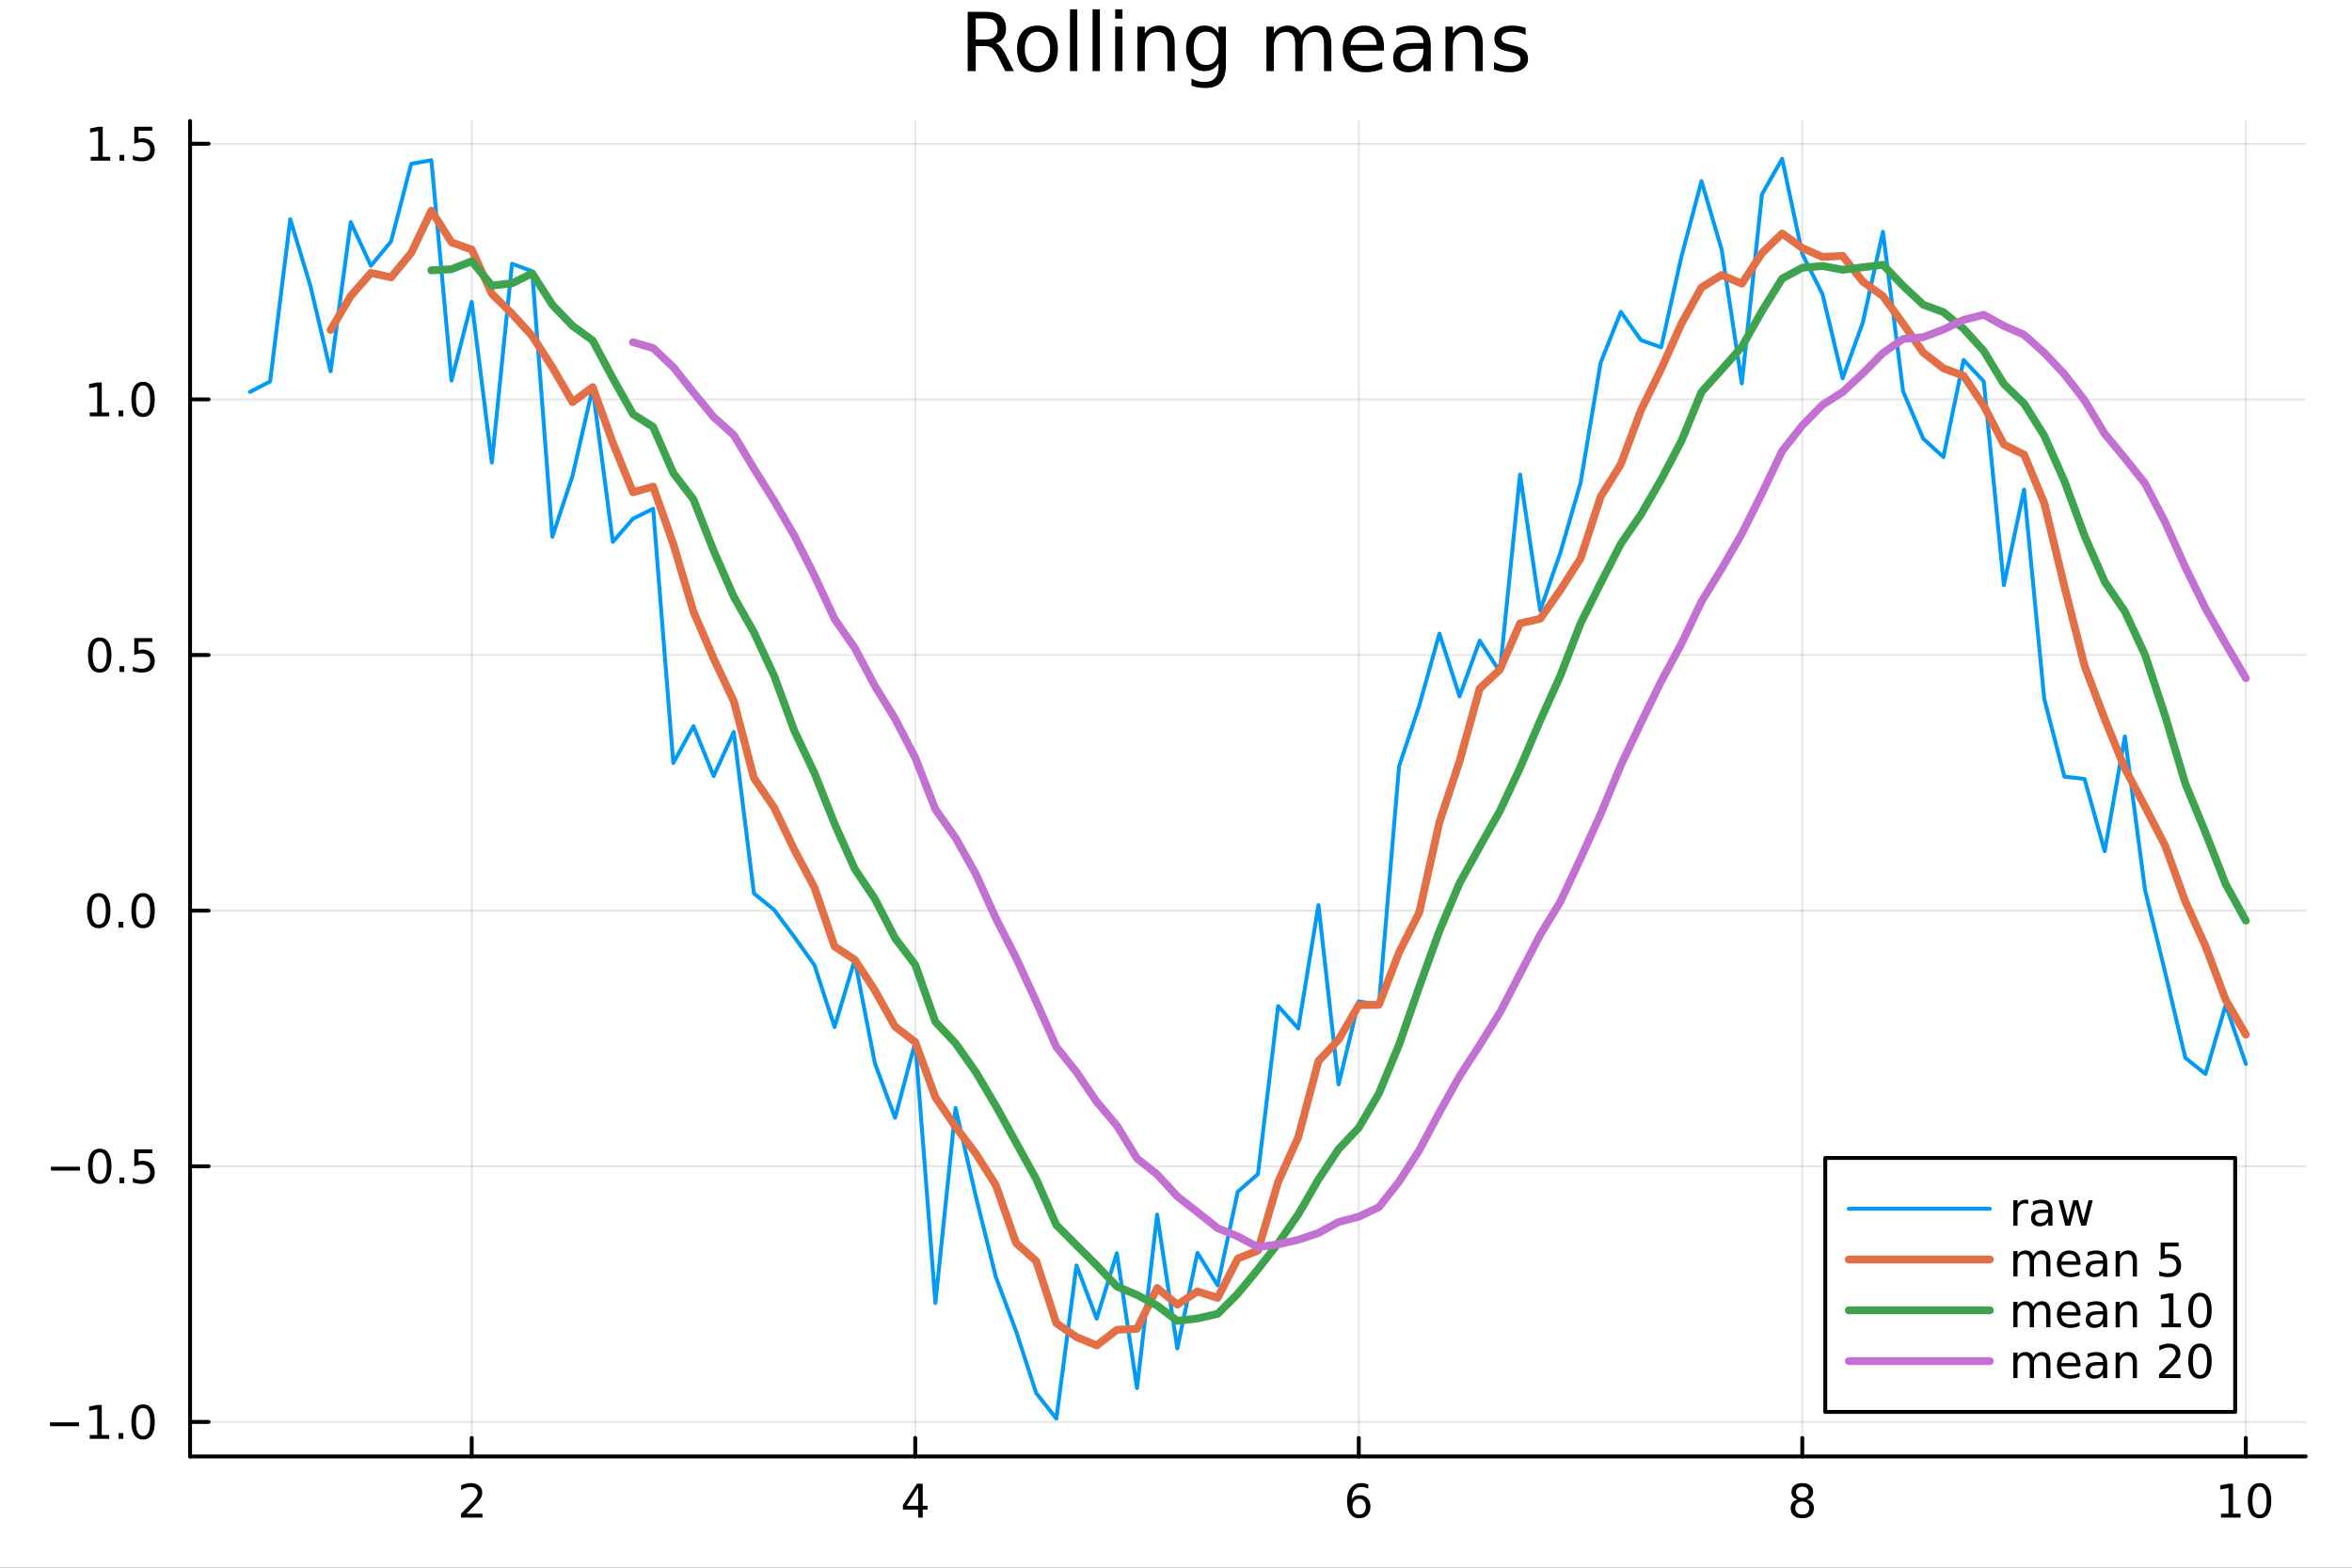 <?xml version="1.0" encoding="utf-8"?>
<svg xmlns="http://www.w3.org/2000/svg" xmlns:xlink="http://www.w3.org/1999/xlink" width="600" height="400" viewBox="0 0 2400 1600">
<rect x="0" y="0" width="2400" height="1600" fill="#333333" stroke="none"/>
<defs>
  <clipPath id="clip910">
    <rect x="0" y="0" width="2400" height="1600"/>
  </clipPath>
</defs>
<path clip-path="url(#clip910)" d="
M0 1600 L2400 1600 L2400 0 L0 0  Z
  " fill="#ffffff" fill-rule="evenodd" fill-opacity="1"/>
<defs>
  <clipPath id="clip911">
    <rect x="480" y="0" width="1681" height="1600"/>
  </clipPath>
</defs>
<path clip-path="url(#clip910)" d="
M193.936 1486.45 L2352.76 1486.45 L2352.76 123.472 L193.936 123.472  Z
  " fill="#ffffff" fill-rule="evenodd" fill-opacity="1"/>
<defs>
  <clipPath id="clip912">
    <rect x="193" y="123" width="2160" height="1364"/>
  </clipPath>
</defs>
<polyline clip-path="url(#clip912)" style="stroke:#000000; stroke-linecap:round; stroke-linejoin:round; stroke-width:2; stroke-opacity:0.1; fill:none" points="
  481.326,1486.45 481.326,123.472 
  "/>
<polyline clip-path="url(#clip912)" style="stroke:#000000; stroke-linecap:round; stroke-linejoin:round; stroke-width:2; stroke-opacity:0.1; fill:none" points="
  933.909,1486.45 933.909,123.472 
  "/>
<polyline clip-path="url(#clip912)" style="stroke:#000000; stroke-linecap:round; stroke-linejoin:round; stroke-width:2; stroke-opacity:0.1; fill:none" points="
  1386.49,1486.45 1386.49,123.472 
  "/>
<polyline clip-path="url(#clip912)" style="stroke:#000000; stroke-linecap:round; stroke-linejoin:round; stroke-width:2; stroke-opacity:0.1; fill:none" points="
  1839.07,1486.45 1839.07,123.472 
  "/>
<polyline clip-path="url(#clip912)" style="stroke:#000000; stroke-linecap:round; stroke-linejoin:round; stroke-width:2; stroke-opacity:0.1; fill:none" points="
  2291.66,1486.45 2291.66,123.472 
  "/>
<polyline clip-path="url(#clip910)" style="stroke:#000000; stroke-linecap:round; stroke-linejoin:round; stroke-width:4; stroke-opacity:1; fill:none" points="
  193.936,1486.45 2352.76,1486.45 
  "/>
<polyline clip-path="url(#clip910)" style="stroke:#000000; stroke-linecap:round; stroke-linejoin:round; stroke-width:4; stroke-opacity:1; fill:none" points="
  481.326,1486.45 481.326,1467.55 
  "/>
<polyline clip-path="url(#clip910)" style="stroke:#000000; stroke-linecap:round; stroke-linejoin:round; stroke-width:4; stroke-opacity:1; fill:none" points="
  933.909,1486.45 933.909,1467.55 
  "/>
<polyline clip-path="url(#clip910)" style="stroke:#000000; stroke-linecap:round; stroke-linejoin:round; stroke-width:4; stroke-opacity:1; fill:none" points="
  1386.49,1486.45 1386.49,1467.55 
  "/>
<polyline clip-path="url(#clip910)" style="stroke:#000000; stroke-linecap:round; stroke-linejoin:round; stroke-width:4; stroke-opacity:1; fill:none" points="
  1839.07,1486.45 1839.07,1467.55 
  "/>
<polyline clip-path="url(#clip910)" style="stroke:#000000; stroke-linecap:round; stroke-linejoin:round; stroke-width:4; stroke-opacity:1; fill:none" points="
  2291.66,1486.45 2291.66,1467.55 
  "/>
<path clip-path="url(#clip910)" d="M475.979 1544.91 L492.298 1544.91 L492.298 1548.85 L470.354 1548.85 L470.354 1544.91 Q473.016 1542.16 477.599 1537.53 Q482.206 1532.88 483.386 1531.53 Q485.632 1529.01 486.511 1527.27 Q487.414 1525.51 487.414 1523.82 Q487.414 1521.07 485.47 1519.33 Q483.548 1517.6 480.446 1517.6 Q478.247 1517.6 475.794 1518.36 Q473.363 1519.13 470.585 1520.68 L470.585 1515.95 Q473.409 1514.82 475.863 1514.24 Q478.317 1513.66 480.354 1513.66 Q485.724 1513.66 488.919 1516.35 Q492.113 1519.03 492.113 1523.52 Q492.113 1525.65 491.303 1527.57 Q490.516 1529.47 488.409 1532.07 Q487.831 1532.74 484.729 1535.95 Q481.627 1539.15 475.979 1544.91 Z" fill="#000000" fill-rule="evenodd" fill-opacity="1" /><path clip-path="url(#clip910)" d="M936.918 1518.36 L925.113 1536.81 L936.918 1536.81 L936.918 1518.36 M935.691 1514.29 L941.571 1514.29 L941.571 1536.81 L946.501 1536.81 L946.501 1540.7 L941.571 1540.7 L941.571 1548.85 L936.918 1548.85 L936.918 1540.7 L921.316 1540.7 L921.316 1536.19 L935.691 1514.29 Z" fill="#000000" fill-rule="evenodd" fill-opacity="1" /><path clip-path="url(#clip910)" d="M1386.9 1529.7 Q1383.75 1529.7 1381.9 1531.86 Q1380.07 1534.01 1380.07 1537.76 Q1380.07 1541.49 1381.9 1543.66 Q1383.75 1545.82 1386.9 1545.82 Q1390.04 1545.82 1391.87 1543.66 Q1393.73 1541.49 1393.73 1537.76 Q1393.73 1534.01 1391.87 1531.86 Q1390.04 1529.7 1386.9 1529.7 M1396.18 1515.05 L1396.18 1519.31 Q1394.42 1518.48 1392.61 1518.04 Q1390.83 1517.6 1389.07 1517.6 Q1384.44 1517.6 1381.99 1520.72 Q1379.56 1523.85 1379.21 1530.17 Q1380.58 1528.15 1382.64 1527.09 Q1384.7 1526 1387.17 1526 Q1392.38 1526 1395.39 1529.17 Q1398.42 1532.32 1398.42 1537.76 Q1398.42 1543.08 1395.28 1546.3 Q1392.13 1549.52 1386.9 1549.52 Q1380.9 1549.52 1377.73 1544.94 Q1374.56 1540.33 1374.56 1531.6 Q1374.56 1523.41 1378.45 1518.55 Q1382.34 1513.66 1388.89 1513.66 Q1390.65 1513.66 1392.43 1514.01 Q1394.23 1514.36 1396.18 1515.05 Z" fill="#000000" fill-rule="evenodd" fill-opacity="1" /><path clip-path="url(#clip910)" d="M1839.07 1532.44 Q1835.74 1532.44 1833.82 1534.22 Q1831.92 1536 1831.92 1539.13 Q1831.92 1542.25 1833.82 1544.03 Q1835.74 1545.82 1839.07 1545.82 Q1842.41 1545.82 1844.33 1544.03 Q1846.25 1542.23 1846.25 1539.13 Q1846.25 1536 1844.33 1534.22 Q1842.43 1532.44 1839.07 1532.44 M1834.4 1530.45 Q1831.39 1529.7 1829.7 1527.64 Q1828.03 1525.58 1828.03 1522.62 Q1828.03 1518.48 1830.97 1516.07 Q1833.94 1513.66 1839.07 1513.66 Q1844.24 1513.66 1847.18 1516.07 Q1850.12 1518.48 1850.12 1522.62 Q1850.12 1525.58 1848.43 1527.64 Q1846.76 1529.7 1843.77 1530.45 Q1847.15 1531.23 1849.03 1533.52 Q1850.93 1535.82 1850.93 1539.13 Q1850.93 1544.15 1847.85 1546.83 Q1844.79 1549.52 1839.07 1549.52 Q1833.36 1549.52 1830.28 1546.83 Q1827.22 1544.15 1827.22 1539.13 Q1827.22 1535.82 1829.12 1533.52 Q1831.02 1531.23 1834.4 1530.45 M1832.69 1523.06 Q1832.69 1525.75 1834.35 1527.25 Q1836.04 1528.76 1839.07 1528.76 Q1842.08 1528.76 1843.77 1527.25 Q1845.49 1525.75 1845.49 1523.06 Q1845.49 1520.38 1843.77 1518.87 Q1842.08 1517.37 1839.07 1517.37 Q1836.04 1517.37 1834.35 1518.87 Q1832.69 1520.38 1832.69 1523.06 Z" fill="#000000" fill-rule="evenodd" fill-opacity="1" /><path clip-path="url(#clip910)" d="M2266.34 1544.91 L2273.98 1544.91 L2273.98 1518.55 L2265.67 1520.21 L2265.67 1515.95 L2273.94 1514.29 L2278.61 1514.29 L2278.61 1544.91 L2286.25 1544.91 L2286.25 1548.85 L2266.34 1548.85 L2266.34 1544.91 Z" fill="#000000" fill-rule="evenodd" fill-opacity="1" /><path clip-path="url(#clip910)" d="M2305.7 1517.37 Q2302.09 1517.37 2300.26 1520.93 Q2298.45 1524.47 2298.45 1531.6 Q2298.45 1538.71 2300.26 1542.27 Q2302.09 1545.82 2305.7 1545.82 Q2309.33 1545.82 2311.14 1542.27 Q2312.96 1538.71 2312.96 1531.6 Q2312.96 1524.47 2311.14 1520.93 Q2309.33 1517.37 2305.7 1517.37 M2305.7 1513.66 Q2311.51 1513.66 2314.56 1518.27 Q2317.64 1522.85 2317.64 1531.6 Q2317.64 1540.33 2314.56 1544.94 Q2311.51 1549.52 2305.7 1549.52 Q2299.89 1549.52 2296.81 1544.94 Q2293.75 1540.33 2293.75 1531.6 Q2293.75 1522.85 2296.81 1518.27 Q2299.89 1513.66 2305.7 1513.66 Z" fill="#000000" fill-rule="evenodd" fill-opacity="1" /><polyline clip-path="url(#clip912)" style="stroke:#000000; stroke-linecap:round; stroke-linejoin:round; stroke-width:2; stroke-opacity:0.1; fill:none" points="
  193.936,1451.22 2352.76,1451.22 
  "/>
<polyline clip-path="url(#clip912)" style="stroke:#000000; stroke-linecap:round; stroke-linejoin:round; stroke-width:2; stroke-opacity:0.1; fill:none" points="
  193.936,1190.32 2352.76,1190.32 
  "/>
<polyline clip-path="url(#clip912)" style="stroke:#000000; stroke-linecap:round; stroke-linejoin:round; stroke-width:2; stroke-opacity:0.1; fill:none" points="
  193.936,929.414 2352.76,929.414 
  "/>
<polyline clip-path="url(#clip912)" style="stroke:#000000; stroke-linecap:round; stroke-linejoin:round; stroke-width:2; stroke-opacity:0.1; fill:none" points="
  193.936,668.512 2352.76,668.512 
  "/>
<polyline clip-path="url(#clip912)" style="stroke:#000000; stroke-linecap:round; stroke-linejoin:round; stroke-width:2; stroke-opacity:0.1; fill:none" points="
  193.936,407.61 2352.76,407.61 
  "/>
<polyline clip-path="url(#clip912)" style="stroke:#000000; stroke-linecap:round; stroke-linejoin:round; stroke-width:2; stroke-opacity:0.1; fill:none" points="
  193.936,146.709 2352.76,146.709 
  "/>
<polyline clip-path="url(#clip910)" style="stroke:#000000; stroke-linecap:round; stroke-linejoin:round; stroke-width:4; stroke-opacity:1; fill:none" points="
  193.936,1486.45 193.936,123.472 
  "/>
<polyline clip-path="url(#clip910)" style="stroke:#000000; stroke-linecap:round; stroke-linejoin:round; stroke-width:4; stroke-opacity:1; fill:none" points="
  193.936,1451.22 212.834,1451.22 
  "/>
<polyline clip-path="url(#clip910)" style="stroke:#000000; stroke-linecap:round; stroke-linejoin:round; stroke-width:4; stroke-opacity:1; fill:none" points="
  193.936,1190.32 212.834,1190.32 
  "/>
<polyline clip-path="url(#clip910)" style="stroke:#000000; stroke-linecap:round; stroke-linejoin:round; stroke-width:4; stroke-opacity:1; fill:none" points="
  193.936,929.414 212.834,929.414 
  "/>
<polyline clip-path="url(#clip910)" style="stroke:#000000; stroke-linecap:round; stroke-linejoin:round; stroke-width:4; stroke-opacity:1; fill:none" points="
  193.936,668.512 212.834,668.512 
  "/>
<polyline clip-path="url(#clip910)" style="stroke:#000000; stroke-linecap:round; stroke-linejoin:round; stroke-width:4; stroke-opacity:1; fill:none" points="
  193.936,407.61 212.834,407.61 
  "/>
<polyline clip-path="url(#clip910)" style="stroke:#000000; stroke-linecap:round; stroke-linejoin:round; stroke-width:4; stroke-opacity:1; fill:none" points="
  193.936,146.709 212.834,146.709 
  "/>
<path clip-path="url(#clip910)" d="M50.992 1451.67 L80.668 1451.67 L80.668 1455.6 L50.992 1455.6 L50.992 1451.67 Z" fill="#000000" fill-rule="evenodd" fill-opacity="1" /><path clip-path="url(#clip910)" d="M91.571 1464.56 L99.21 1464.56 L99.21 1438.2 L90.899 1439.86 L90.899 1435.6 L99.163 1433.94 L103.839 1433.94 L103.839 1464.56 L111.478 1464.56 L111.478 1468.5 L91.571 1468.5 L91.571 1464.56 Z" fill="#000000" fill-rule="evenodd" fill-opacity="1" /><path clip-path="url(#clip910)" d="M120.922 1462.62 L125.807 1462.62 L125.807 1468.5 L120.922 1468.5 L120.922 1462.62 Z" fill="#000000" fill-rule="evenodd" fill-opacity="1" /><path clip-path="url(#clip910)" d="M145.992 1437.02 Q142.381 1437.02 140.552 1440.58 Q138.746 1444.12 138.746 1451.25 Q138.746 1458.36 140.552 1461.92 Q142.381 1465.46 145.992 1465.46 Q149.626 1465.46 151.431 1461.92 Q153.26 1458.36 153.26 1451.25 Q153.26 1444.12 151.431 1440.58 Q149.626 1437.02 145.992 1437.02 M145.992 1433.31 Q151.802 1433.31 154.857 1437.92 Q157.936 1442.5 157.936 1451.25 Q157.936 1459.98 154.857 1464.58 Q151.802 1469.17 145.992 1469.17 Q140.181 1469.17 137.103 1464.58 Q134.047 1459.98 134.047 1451.25 Q134.047 1442.5 137.103 1437.92 Q140.181 1433.31 145.992 1433.31 Z" fill="#000000" fill-rule="evenodd" fill-opacity="1" /><path clip-path="url(#clip910)" d="M51.987 1190.77 L81.663 1190.77 L81.663 1194.7 L51.987 1194.7 L51.987 1190.77 Z" fill="#000000" fill-rule="evenodd" fill-opacity="1" /><path clip-path="url(#clip910)" d="M101.756 1176.11 Q98.145 1176.11 96.316 1179.68 Q94.51 1183.22 94.51 1190.35 Q94.51 1197.46 96.316 1201.02 Q98.145 1204.56 101.756 1204.56 Q105.39 1204.56 107.196 1201.02 Q109.024 1197.46 109.024 1190.35 Q109.024 1183.22 107.196 1179.68 Q105.39 1176.11 101.756 1176.11 M101.756 1172.41 Q107.566 1172.41 110.621 1177.02 Q113.7 1181.6 113.7 1190.35 Q113.7 1199.08 110.621 1203.68 Q107.566 1208.27 101.756 1208.27 Q95.946 1208.27 92.867 1203.68 Q89.811 1199.08 89.811 1190.35 Q89.811 1181.6 92.867 1177.02 Q95.946 1172.41 101.756 1172.41 Z" fill="#000000" fill-rule="evenodd" fill-opacity="1" /><path clip-path="url(#clip910)" d="M121.918 1201.72 L126.802 1201.72 L126.802 1207.6 L121.918 1207.6 L121.918 1201.72 Z" fill="#000000" fill-rule="evenodd" fill-opacity="1" /><path clip-path="url(#clip910)" d="M137.033 1173.04 L155.39 1173.04 L155.39 1176.97 L141.316 1176.97 L141.316 1185.44 Q142.334 1185.1 143.353 1184.93 Q144.371 1184.75 145.39 1184.75 Q151.177 1184.75 154.556 1187.92 Q157.936 1191.09 157.936 1196.51 Q157.936 1202.09 154.464 1205.19 Q150.992 1208.27 144.672 1208.27 Q142.496 1208.27 140.228 1207.9 Q137.982 1207.53 135.575 1206.78 L135.575 1202.09 Q137.658 1203.22 139.881 1203.78 Q142.103 1204.33 144.58 1204.33 Q148.584 1204.33 150.922 1202.22 Q153.26 1200.12 153.26 1196.51 Q153.26 1192.9 150.922 1190.79 Q148.584 1188.68 144.58 1188.68 Q142.705 1188.68 140.83 1189.1 Q138.978 1189.52 137.033 1190.4 L137.033 1173.04 Z" fill="#000000" fill-rule="evenodd" fill-opacity="1" /><path clip-path="url(#clip910)" d="M100.76 915.212 Q97.149 915.212 95.321 918.777 Q93.515 922.319 93.515 929.448 Q93.515 936.555 95.321 940.12 Q97.149 943.661 100.76 943.661 Q104.395 943.661 106.2 940.12 Q108.029 936.555 108.029 929.448 Q108.029 922.319 106.2 918.777 Q104.395 915.212 100.76 915.212 M100.76 911.509 Q106.571 911.509 109.626 916.115 Q112.705 920.698 112.705 929.448 Q112.705 938.175 109.626 942.782 Q106.571 947.365 100.76 947.365 Q94.95 947.365 91.871 942.782 Q88.816 938.175 88.816 929.448 Q88.816 920.698 91.871 916.115 Q94.95 911.509 100.76 911.509 Z" fill="#000000" fill-rule="evenodd" fill-opacity="1" /><path clip-path="url(#clip910)" d="M120.922 940.814 L125.807 940.814 L125.807 946.694 L120.922 946.694 L120.922 940.814 Z" fill="#000000" fill-rule="evenodd" fill-opacity="1" /><path clip-path="url(#clip910)" d="M145.992 915.212 Q142.381 915.212 140.552 918.777 Q138.746 922.319 138.746 929.448 Q138.746 936.555 140.552 940.12 Q142.381 943.661 145.992 943.661 Q149.626 943.661 151.431 940.12 Q153.26 936.555 153.26 929.448 Q153.26 922.319 151.431 918.777 Q149.626 915.212 145.992 915.212 M145.992 911.509 Q151.802 911.509 154.857 916.115 Q157.936 920.698 157.936 929.448 Q157.936 938.175 154.857 942.782 Q151.802 947.365 145.992 947.365 Q140.181 947.365 137.103 942.782 Q134.047 938.175 134.047 929.448 Q134.047 920.698 137.103 916.115 Q140.181 911.509 145.992 911.509 Z" fill="#000000" fill-rule="evenodd" fill-opacity="1" /><path clip-path="url(#clip910)" d="M101.756 654.311 Q98.145 654.311 96.316 657.876 Q94.51 661.417 94.51 668.547 Q94.51 675.653 96.316 679.218 Q98.145 682.76 101.756 682.76 Q105.39 682.76 107.196 679.218 Q109.024 675.653 109.024 668.547 Q109.024 661.417 107.196 657.876 Q105.39 654.311 101.756 654.311 M101.756 650.607 Q107.566 650.607 110.621 655.214 Q113.7 659.797 113.7 668.547 Q113.7 677.274 110.621 681.88 Q107.566 686.463 101.756 686.463 Q95.946 686.463 92.867 681.88 Q89.811 677.274 89.811 668.547 Q89.811 659.797 92.867 655.214 Q95.946 650.607 101.756 650.607 Z" fill="#000000" fill-rule="evenodd" fill-opacity="1" /><path clip-path="url(#clip910)" d="M121.918 679.912 L126.802 679.912 L126.802 685.792 L121.918 685.792 L121.918 679.912 Z" fill="#000000" fill-rule="evenodd" fill-opacity="1" /><path clip-path="url(#clip910)" d="M137.033 651.232 L155.39 651.232 L155.39 655.167 L141.316 655.167 L141.316 663.639 Q142.334 663.292 143.353 663.13 Q144.371 662.945 145.39 662.945 Q151.177 662.945 154.556 666.116 Q157.936 669.288 157.936 674.704 Q157.936 680.283 154.464 683.385 Q150.992 686.463 144.672 686.463 Q142.496 686.463 140.228 686.093 Q137.982 685.723 135.575 684.982 L135.575 680.283 Q137.658 681.417 139.881 681.973 Q142.103 682.528 144.58 682.528 Q148.584 682.528 150.922 680.422 Q153.26 678.315 153.26 674.704 Q153.26 671.093 150.922 668.987 Q148.584 666.88 144.58 666.88 Q142.705 666.88 140.83 667.297 Q138.978 667.713 137.033 668.593 L137.033 651.232 Z" fill="#000000" fill-rule="evenodd" fill-opacity="1" /><path clip-path="url(#clip910)" d="M91.571 420.955 L99.21 420.955 L99.21 394.59 L90.899 396.256 L90.899 391.997 L99.163 390.33 L103.839 390.33 L103.839 420.955 L111.478 420.955 L111.478 424.89 L91.571 424.89 L91.571 420.955 Z" fill="#000000" fill-rule="evenodd" fill-opacity="1" /><path clip-path="url(#clip910)" d="M120.922 419.011 L125.807 419.011 L125.807 424.89 L120.922 424.89 L120.922 419.011 Z" fill="#000000" fill-rule="evenodd" fill-opacity="1" /><path clip-path="url(#clip910)" d="M145.992 393.409 Q142.381 393.409 140.552 396.974 Q138.746 400.516 138.746 407.645 Q138.746 414.752 140.552 418.316 Q142.381 421.858 145.992 421.858 Q149.626 421.858 151.431 418.316 Q153.26 414.752 153.26 407.645 Q153.26 400.516 151.431 396.974 Q149.626 393.409 145.992 393.409 M145.992 389.705 Q151.802 389.705 154.857 394.312 Q157.936 398.895 157.936 407.645 Q157.936 416.372 154.857 420.978 Q151.802 425.562 145.992 425.562 Q140.181 425.562 137.103 420.978 Q134.047 416.372 134.047 407.645 Q134.047 398.895 137.103 394.312 Q140.181 389.705 145.992 389.705 Z" fill="#000000" fill-rule="evenodd" fill-opacity="1" /><path clip-path="url(#clip910)" d="M92.566 160.054 L100.205 160.054 L100.205 133.688 L91.895 135.355 L91.895 131.096 L100.159 129.429 L104.834 129.429 L104.834 160.054 L112.473 160.054 L112.473 163.989 L92.566 163.989 L92.566 160.054 Z" fill="#000000" fill-rule="evenodd" fill-opacity="1" /><path clip-path="url(#clip910)" d="M121.918 158.109 L126.802 158.109 L126.802 163.989 L121.918 163.989 L121.918 158.109 Z" fill="#000000" fill-rule="evenodd" fill-opacity="1" /><path clip-path="url(#clip910)" d="M137.033 129.429 L155.39 129.429 L155.39 133.364 L141.316 133.364 L141.316 141.836 Q142.334 141.489 143.353 141.327 Q144.371 141.142 145.39 141.142 Q151.177 141.142 154.556 144.313 Q157.936 147.484 157.936 152.901 Q157.936 158.48 154.464 161.582 Q150.992 164.66 144.672 164.66 Q142.496 164.66 140.228 164.29 Q137.982 163.919 135.575 163.179 L135.575 158.48 Q137.658 159.614 139.881 160.17 Q142.103 160.725 144.58 160.725 Q148.584 160.725 150.922 158.619 Q153.26 156.512 153.26 152.901 Q153.26 149.29 150.922 147.183 Q148.584 145.077 144.58 145.077 Q142.705 145.077 140.83 145.494 Q138.978 145.91 137.033 146.79 L137.033 129.429 Z" fill="#000000" fill-rule="evenodd" fill-opacity="1" /><path clip-path="url(#clip910)" d="M1016.15 44.22 Q1018.79 45.111 1021.26 48.028 Q1023.77 50.944 1026.28 56.048 L1034.59 72.576 L1025.8 72.576 L1018.06 57.061 Q1015.06 50.985 1012.22 49 Q1009.43 47.015 1004.57 47.015 L995.656 47.015 L995.656 72.576 L987.474 72.576 L987.474 12.096 L1005.95 12.096 Q1016.32 12.096 1021.42 16.43 Q1026.52 20.765 1026.52 29.515 Q1026.52 35.227 1023.85 38.994 Q1021.22 42.761 1016.15 44.22 M995.656 18.82 L995.656 40.29 L1005.95 40.29 Q1011.86 40.29 1014.86 37.576 Q1017.9 34.822 1017.9 29.515 Q1017.9 24.208 1014.86 21.535 Q1011.86 18.82 1005.95 18.82 L995.656 18.82 Z" fill="#000000" fill-rule="evenodd" fill-opacity="1" /><path clip-path="url(#clip910)" d="M1058.65 32.431 Q1052.65 32.431 1049.17 37.131 Q1045.69 41.789 1045.69 49.931 Q1045.69 58.074 1049.13 62.773 Q1052.61 67.431 1058.65 67.431 Q1064.6 67.431 1068.09 62.732 Q1071.57 58.033 1071.57 49.931 Q1071.57 41.87 1068.09 37.171 Q1064.6 32.431 1058.65 32.431 M1058.65 26.112 Q1068.37 26.112 1073.92 32.431 Q1079.47 38.751 1079.47 49.931 Q1079.47 61.071 1073.92 67.431 Q1068.37 73.751 1058.65 73.751 Q1048.89 73.751 1043.34 67.431 Q1037.83 61.071 1037.83 49.931 Q1037.83 38.751 1043.34 32.431 Q1048.89 26.112 1058.65 26.112 Z" fill="#000000" fill-rule="evenodd" fill-opacity="1" /><path clip-path="url(#clip910)" d="M1091.82 9.544 L1099.28 9.544 L1099.28 72.576 L1091.82 72.576 L1091.82 9.544 Z" fill="#000000" fill-rule="evenodd" fill-opacity="1" /><path clip-path="url(#clip910)" d="M1114.87 9.544 L1122.33 9.544 L1122.33 72.576 L1114.87 72.576 L1114.87 9.544 Z" fill="#000000" fill-rule="evenodd" fill-opacity="1" /><path clip-path="url(#clip910)" d="M1137.92 27.206 L1145.38 27.206 L1145.38 72.576 L1137.92 72.576 L1137.92 27.206 M1137.92 9.544 L1145.38 9.544 L1145.38 18.983 L1137.92 18.983 L1137.92 9.544 Z" fill="#000000" fill-rule="evenodd" fill-opacity="1" /><path clip-path="url(#clip910)" d="M1198.69 45.192 L1198.69 72.576 L1191.23 72.576 L1191.23 45.435 Q1191.23 38.994 1188.72 35.794 Q1186.21 32.594 1181.19 32.594 Q1175.15 32.594 1171.67 36.442 Q1168.18 40.29 1168.18 46.934 L1168.18 72.576 L1160.69 72.576 L1160.69 27.206 L1168.18 27.206 L1168.18 34.254 Q1170.86 30.163 1174.46 28.138 Q1178.11 26.112 1182.85 26.112 Q1190.67 26.112 1194.68 30.973 Q1198.69 35.794 1198.69 45.192 Z" fill="#000000" fill-rule="evenodd" fill-opacity="1" /><path clip-path="url(#clip910)" d="M1243.41 49.364 Q1243.41 41.263 1240.05 36.806 Q1236.73 32.35 1230.69 32.35 Q1224.69 32.35 1221.33 36.806 Q1218.01 41.263 1218.01 49.364 Q1218.01 57.426 1221.33 61.882 Q1224.69 66.338 1230.69 66.338 Q1236.73 66.338 1240.05 61.882 Q1243.41 57.426 1243.41 49.364 M1250.86 66.945 Q1250.86 78.531 1245.72 84.162 Q1240.57 89.833 1229.96 89.833 Q1226.03 89.833 1222.55 89.225 Q1219.06 88.658 1215.78 87.443 L1215.78 80.192 Q1219.06 81.974 1222.26 82.825 Q1225.46 83.675 1228.79 83.675 Q1236.12 83.675 1239.76 79.827 Q1243.41 76.019 1243.41 68.282 L1243.41 64.596 Q1241.1 68.606 1237.5 70.591 Q1233.89 72.576 1228.87 72.576 Q1220.52 72.576 1215.42 66.216 Q1210.31 59.856 1210.31 49.364 Q1210.31 38.832 1215.42 32.472 Q1220.52 26.112 1228.87 26.112 Q1233.89 26.112 1237.5 28.097 Q1241.1 30.082 1243.41 34.092 L1243.41 27.206 L1250.86 27.206 L1250.86 66.945 Z" fill="#000000" fill-rule="evenodd" fill-opacity="1" /><path clip-path="url(#clip910)" d="M1327.91 35.915 Q1330.71 30.892 1334.6 28.502 Q1338.48 26.112 1343.75 26.112 Q1350.84 26.112 1354.69 31.095 Q1358.54 36.037 1358.54 45.192 L1358.54 72.576 L1351.04 72.576 L1351.04 45.435 Q1351.04 38.913 1348.73 35.753 Q1346.42 32.594 1341.68 32.594 Q1335.89 32.594 1332.53 36.442 Q1329.17 40.29 1329.17 46.934 L1329.17 72.576 L1321.67 72.576 L1321.67 45.435 Q1321.67 38.873 1319.36 35.753 Q1317.06 32.594 1312.23 32.594 Q1306.52 32.594 1303.16 36.482 Q1299.8 40.331 1299.8 46.934 L1299.8 72.576 L1292.3 72.576 L1292.3 27.206 L1299.8 27.206 L1299.8 34.254 Q1302.35 30.082 1305.92 28.097 Q1309.48 26.112 1314.38 26.112 Q1319.32 26.112 1322.77 28.624 Q1326.25 31.135 1327.91 35.915 Z" fill="#000000" fill-rule="evenodd" fill-opacity="1" /><path clip-path="url(#clip910)" d="M1412.21 48.028 L1412.21 51.673 L1377.94 51.673 Q1378.43 59.37 1382.56 63.421 Q1386.73 67.431 1394.14 67.431 Q1398.44 67.431 1402.45 66.378 Q1406.5 65.325 1410.47 63.218 L1410.47 70.267 Q1406.46 71.968 1402.25 72.86 Q1398.03 73.751 1393.7 73.751 Q1382.84 73.751 1376.48 67.431 Q1370.16 61.112 1370.16 50.337 Q1370.16 39.197 1376.16 32.675 Q1382.19 26.112 1392.4 26.112 Q1401.56 26.112 1406.86 32.026 Q1412.21 37.9 1412.21 48.028 M1404.76 45.84 Q1404.68 39.723 1401.31 36.077 Q1397.99 32.431 1392.48 32.431 Q1386.24 32.431 1382.48 35.956 Q1378.75 39.48 1378.18 45.88 L1404.76 45.84 Z" fill="#000000" fill-rule="evenodd" fill-opacity="1" /><path clip-path="url(#clip910)" d="M1445.06 49.769 Q1436.03 49.769 1432.55 51.835 Q1429.06 53.901 1429.06 58.884 Q1429.06 62.854 1431.66 65.203 Q1434.29 67.512 1438.78 67.512 Q1444.98 67.512 1448.71 63.137 Q1452.48 58.722 1452.48 51.43 L1452.48 49.769 L1445.06 49.769 M1459.93 46.691 L1459.93 72.576 L1452.48 72.576 L1452.48 65.689 Q1449.92 69.821 1446.12 71.806 Q1442.31 73.751 1436.8 73.751 Q1429.83 73.751 1425.7 69.862 Q1421.61 65.933 1421.61 59.37 Q1421.61 51.714 1426.71 47.825 Q1431.86 43.936 1442.03 43.936 L1452.48 43.936 L1452.48 43.207 Q1452.48 38.062 1449.07 35.267 Q1445.71 32.431 1439.6 32.431 Q1435.71 32.431 1432.02 33.363 Q1428.33 34.295 1424.93 36.158 L1424.93 29.272 Q1429.02 27.692 1432.87 26.922 Q1436.72 26.112 1440.36 26.112 Q1450.21 26.112 1455.07 31.216 Q1459.93 36.32 1459.93 46.691 Z" fill="#000000" fill-rule="evenodd" fill-opacity="1" /><path clip-path="url(#clip910)" d="M1513 45.192 L1513 72.576 L1505.54 72.576 L1505.54 45.435 Q1505.54 38.994 1503.03 35.794 Q1500.52 32.594 1495.5 32.594 Q1489.46 32.594 1485.98 36.442 Q1482.49 40.29 1482.49 46.934 L1482.49 72.576 L1475 72.576 L1475 27.206 L1482.49 27.206 L1482.49 34.254 Q1485.17 30.163 1488.77 28.138 Q1492.42 26.112 1497.16 26.112 Q1504.98 26.112 1508.99 30.973 Q1513 35.794 1513 45.192 Z" fill="#000000" fill-rule="evenodd" fill-opacity="1" /><path clip-path="url(#clip910)" d="M1556.79 28.543 L1556.79 35.591 Q1553.63 33.971 1550.23 33.161 Q1546.82 32.35 1543.18 32.35 Q1537.63 32.35 1534.83 34.052 Q1532.08 35.753 1532.08 39.156 Q1532.08 41.749 1534.06 43.248 Q1536.05 44.706 1542.04 46.043 L1544.59 46.61 Q1552.53 48.311 1555.86 51.43 Q1559.22 54.509 1559.22 60.059 Q1559.22 66.378 1554.2 70.064 Q1549.21 73.751 1540.46 73.751 Q1536.82 73.751 1532.85 73.022 Q1528.92 72.333 1524.54 70.915 L1524.54 63.218 Q1528.67 65.365 1532.68 66.459 Q1536.7 67.512 1540.62 67.512 Q1545.89 67.512 1548.73 65.73 Q1551.56 63.907 1551.56 60.626 Q1551.56 57.588 1549.5 55.967 Q1547.47 54.347 1540.54 52.848 L1537.95 52.24 Q1531.02 50.782 1527.95 47.785 Q1524.87 44.746 1524.87 39.48 Q1524.87 33.08 1529.4 29.596 Q1533.94 26.112 1542.29 26.112 Q1546.42 26.112 1550.06 26.72 Q1553.71 27.327 1556.79 28.543 Z" fill="#000000" fill-rule="evenodd" fill-opacity="1" /><polyline clip-path="url(#clip912)" style="stroke:#009af9; stroke-linecap:round; stroke-linejoin:round; stroke-width:4; stroke-opacity:1; fill:none" points="
  255.035,400.027 275.607,389.321 296.179,223.827 316.751,291.863 337.322,379.029 357.894,226.708 378.466,271.309 399.038,246.416 419.61,167.184 440.182,163.527 
  460.754,388.336 481.326,308.089 501.898,472.099 522.47,269.198 543.042,276.832 563.614,547.887 584.186,485.686 604.758,396.091 625.33,553.06 645.902,529.377 
  666.474,519.238 687.046,778.73 707.617,741.11 728.189,792.053 748.761,747.091 769.333,911.906 789.905,928.581 810.477,956.192 831.049,984.967 851.621,1048.23 
  872.193,979.521 892.765,1085.21 913.337,1140.87 933.909,1063.62 954.481,1329.84 975.053,1130.84 995.625,1220.65 1016.2,1303.33 1036.77,1358.51 1057.34,1421.84 
  1077.91,1447.87 1098.48,1291.58 1119.06,1345.9 1139.63,1279.03 1160.2,1416.71 1180.77,1239.66 1201.34,1376.24 1221.92,1278.66 1242.49,1311.88 1263.06,1216.22 
  1283.63,1198.25 1304.2,1026.8 1324.78,1049.68 1345.35,923.785 1365.92,1106.77 1386.49,1022.02 1407.06,1025.25 1427.64,782.024 1448.21,720.237 1468.78,646.656 
  1489.35,710.675 1509.92,653.786 1530.5,685.736 1551.07,484.321 1571.64,623.06 1592.21,564.025 1612.78,492.955 1633.35,370.049 1653.93,318.298 1674.5,347.213 
  1695.07,354.476 1715.64,262.252 1736.21,184.849 1756.79,254.754 1777.36,391.325 1797.93,198.366 1818.5,162.047 1839.07,259.221 1859.65,300.1 1880.22,386.122 
  1900.79,329.307 1921.36,236.544 1941.93,399.452 1962.51,447.84 1983.08,466.439 2003.65,367.347 2024.22,389.232 2044.79,597.143 2065.37,499.725 2085.94,713.136 
  2106.51,792.646 2127.08,795.014 2147.65,868.742 2168.23,751.562 2188.8,908.22 2209.37,992.535 2229.94,1079.68 2250.51,1096.12 2271.09,1025.64 2291.66,1085.79 
  
  "/>
<polyline clip-path="url(#clip912)" style="stroke:#e26f46; stroke-linecap:round; stroke-linejoin:round; stroke-width:8; stroke-opacity:1; fill:none" points="
  337.322,336.814 357.894,302.15 378.466,278.547 399.038,283.065 419.61,258.129 440.182,215.029 460.754,247.355 481.326,254.71 501.898,299.847 522.47,320.25 
  543.042,342.911 563.614,374.821 584.186,410.34 604.758,395.139 625.33,451.911 645.902,502.42 666.474,496.69 687.046,555.299 707.617,624.303 728.189,672.102 
  748.761,715.644 769.333,794.178 789.905,824.148 810.477,867.165 831.049,905.748 851.621,965.976 872.193,979.499 892.765,1010.82 913.337,1047.76 933.909,1063.49 
  954.481,1119.81 975.053,1150.08 995.625,1177.17 1016.2,1209.66 1036.77,1268.63 1057.34,1287.03 1077.91,1350.44 1098.48,1364.63 1119.06,1373.14 1139.63,1357.24 
  1160.2,1356.22 1180.77,1314.58 1201.34,1331.51 1221.92,1318.06 1242.49,1324.63 1263.06,1284.53 1283.63,1276.25 1304.2,1206.36 1324.78,1160.57 1345.35,1082.95 
  1365.92,1061.06 1386.49,1025.81 1407.06,1025.5 1427.64,971.969 1448.21,931.259 1468.78,839.237 1489.35,776.968 1509.92,702.675 1530.5,683.418 1551.07,636.235 
  1571.64,631.516 1592.21,602.186 1612.78,570.019 1633.35,506.882 1653.93,473.677 1674.5,418.508 1695.07,376.598 1715.64,330.458 1736.21,293.418 1756.79,280.709 
  1777.36,289.531 1797.93,258.309 1818.5,238.268 1839.07,253.142 1859.65,262.212 1880.22,261.171 1900.79,287.359 1921.36,302.259 1941.93,330.305 1962.51,359.853 
  1983.08,375.916 2003.65,383.524 2024.22,414.062 2044.79,453.6 2065.37,463.977 2085.94,513.317 2106.51,598.377 2127.08,679.533 2147.65,733.853 2168.23,784.22 
  2188.8,823.237 2209.37,863.215 2229.94,920.148 2250.51,965.625 2271.09,1020.44 2291.66,1055.95 
  "/>
<polyline clip-path="url(#clip912)" style="stroke:#3da44d; stroke-linecap:round; stroke-linejoin:round; stroke-width:8; stroke-opacity:1; fill:none" points="
  440.182,275.921 460.754,274.752 481.326,266.629 501.898,291.456 522.47,289.19 543.042,278.97 563.614,311.088 584.186,332.525 604.758,347.493 625.33,386.081 
  645.902,422.666 666.474,435.756 687.046,482.82 707.617,509.721 728.189,562.006 748.761,609.032 769.333,645.434 789.905,689.724 810.477,745.734 831.049,788.925 
  851.621,840.81 872.193,886.839 892.765,917.486 913.337,957.462 933.909,984.619 954.481,1042.89 975.053,1064.79 995.625,1093.99 1016.2,1128.71 1036.77,1166.06 
  1057.34,1203.42 1077.91,1250.26 1098.48,1270.9 1119.06,1291.4 1139.63,1312.94 1160.2,1321.63 1180.77,1332.51 1201.34,1348.07 1221.92,1345.6 1242.49,1340.94 
  1263.06,1320.37 1283.63,1295.41 1304.2,1268.93 1324.78,1239.31 1345.35,1203.79 1365.92,1172.79 1386.49,1151.03 1407.06,1115.93 1427.64,1066.27 1448.21,1007.1 
  1468.78,950.147 1489.35,901.389 1509.92,864.087 1530.5,827.693 1551.07,783.747 1571.64,735.376 1592.21,689.577 1612.78,636.347 1633.35,595.15 1653.93,554.956 
  1674.5,525.012 1695.07,489.392 1715.64,450.238 1736.21,400.15 1756.79,377.193 1777.36,354.02 1797.93,317.454 1818.5,284.363 1839.07,273.28 1859.65,271.46 
  1880.22,275.351 1900.79,272.834 1921.36,270.263 1941.93,291.724 1962.51,311.032 1983.08,318.544 2003.65,335.442 2024.22,358.16 2044.79,391.953 2065.37,411.915 
  2085.94,444.616 2106.51,490.95 2127.08,546.797 2147.65,593.726 2168.23,624.099 2188.8,668.277 2209.37,730.796 2229.94,799.841 2250.51,849.739 2271.09,902.33 
  2291.66,939.596 
  "/>
<polyline clip-path="url(#clip912)" style="stroke:#c271d2; stroke-linecap:round; stroke-linejoin:round; stroke-width:8; stroke-opacity:1; fill:none" points="
  645.902,349.293 666.474,355.254 687.046,374.724 707.617,400.588 728.189,425.598 748.761,444.001 769.333,478.261 789.905,511.125 810.477,546.613 831.049,587.503 
  851.621,631.738 872.193,661.297 892.765,700.153 913.337,733.592 933.909,773.313 954.481,825.963 975.053,855.111 995.625,891.859 1016.2,937.221 1036.77,977.494 
  1057.34,1022.12 1077.91,1068.55 1098.48,1094.19 1119.06,1124.43 1139.63,1148.78 1160.2,1182.26 1180.77,1198.65 1201.34,1221.03 1221.92,1237.15 1242.49,1253.5 
  1263.06,1261.9 1283.63,1272.84 1304.2,1269.92 1324.78,1265.36 1345.35,1258.36 1365.92,1247.21 1386.49,1241.77 1407.06,1232 1427.64,1205.93 1448.21,1174.02 
  1468.78,1135.26 1489.35,1098.4 1509.92,1066.51 1530.5,1033.5 1551.07,993.767 1571.64,954.085 1592.21,920.303 1612.78,876.139 1633.35,830.709 1653.93,781.03 
  1674.5,737.579 1695.07,695.39 1715.64,657.163 1736.21,613.922 1756.79,580.47 1777.36,544.698 1797.93,503.515 1818.5,460.355 1839.07,434.215 1859.65,413.208 
  1880.22,400.181 1900.79,381.113 1921.36,360.251 1941.93,345.937 1962.51,344.113 1983.08,336.282 2003.65,326.448 2024.22,321.262 2044.79,332.616 2065.37,341.688 
  2085.94,359.984 2106.51,381.892 2127.08,408.53 2147.65,442.725 2168.23,467.565 2188.8,493.41 2209.37,533.119 2229.94,579 2250.51,620.846 2271.09,657.123 
  2291.66,692.106 
  "/>
<path clip-path="url(#clip910)" d="
M1862.53 1441.02 L2280.8 1441.02 L2280.8 1181.82 L1862.53 1181.82  Z
  " fill="#ffffff" fill-rule="evenodd" fill-opacity="1"/>
<polyline clip-path="url(#clip910)" style="stroke:#000000; stroke-linecap:round; stroke-linejoin:round; stroke-width:4; stroke-opacity:1; fill:none" points="
  1862.53,1441.02 2280.8,1441.02 2280.8,1181.82 1862.53,1181.82 1862.53,1441.02 
  "/>
<polyline clip-path="url(#clip910)" style="stroke:#009af9; stroke-linecap:round; stroke-linejoin:round; stroke-width:4; stroke-opacity:1; fill:none" points="
  1886.52,1233.66 2030.44,1233.66 
  "/>
<path clip-path="url(#clip910)" d="M2069.61 1228.99 Q2068.89 1228.57 2068.04 1228.39 Q2067.2 1228.18 2066.18 1228.18 Q2062.57 1228.18 2060.63 1230.54 Q2058.71 1232.88 2058.71 1237.28 L2058.71 1250.94 L2054.43 1250.94 L2054.43 1225.01 L2058.71 1225.01 L2058.71 1229.04 Q2060.05 1226.68 2062.2 1225.54 Q2064.36 1224.38 2067.43 1224.38 Q2067.87 1224.38 2068.41 1224.45 Q2068.94 1224.5 2069.59 1224.62 L2069.61 1228.99 Z" fill="#000000" fill-rule="evenodd" fill-opacity="1" /><path clip-path="url(#clip910)" d="M2085.86 1237.9 Q2080.7 1237.9 2078.71 1239.08 Q2076.72 1240.26 2076.72 1243.11 Q2076.72 1245.38 2078.2 1246.72 Q2079.7 1248.04 2082.27 1248.04 Q2085.81 1248.04 2087.94 1245.54 Q2090.1 1243.02 2090.1 1238.85 L2090.1 1237.9 L2085.86 1237.9 M2094.36 1236.14 L2094.36 1250.94 L2090.1 1250.94 L2090.1 1247 Q2088.64 1249.36 2086.46 1250.5 Q2084.29 1251.61 2081.14 1251.61 Q2077.16 1251.61 2074.8 1249.38 Q2072.46 1247.14 2072.46 1243.39 Q2072.46 1239.01 2075.37 1236.79 Q2078.31 1234.57 2084.12 1234.57 L2090.1 1234.57 L2090.1 1234.15 Q2090.1 1231.21 2088.15 1229.62 Q2086.23 1228 2082.74 1228 Q2080.51 1228 2078.41 1228.53 Q2076.3 1229.06 2074.36 1230.13 L2074.36 1226.19 Q2076.69 1225.29 2078.89 1224.85 Q2081.09 1224.38 2083.18 1224.38 Q2088.8 1224.38 2091.58 1227.3 Q2094.36 1230.22 2094.36 1236.14 Z" fill="#000000" fill-rule="evenodd" fill-opacity="1" /><path clip-path="url(#clip910)" d="M2100.65 1225.01 L2104.91 1225.01 L2110.24 1245.24 L2115.54 1225.01 L2120.56 1225.01 L2125.88 1245.24 L2131.18 1225.01 L2135.44 1225.01 L2128.66 1250.94 L2123.64 1250.94 L2118.06 1229.69 L2112.46 1250.94 L2107.43 1250.94 L2100.65 1225.01 Z" fill="#000000" fill-rule="evenodd" fill-opacity="1" /><polyline clip-path="url(#clip910)" style="stroke:#e26f46; stroke-linecap:round; stroke-linejoin:round; stroke-width:8; stroke-opacity:1; fill:none" points="
  1886.52,1285.5 2030.44,1285.5 
  "/>
<path clip-path="url(#clip910)" d="M2074.77 1281.83 Q2076.37 1278.96 2078.59 1277.59 Q2080.81 1276.22 2083.82 1276.22 Q2087.87 1276.22 2090.07 1279.07 Q2092.27 1281.9 2092.27 1287.13 L2092.27 1302.78 L2087.99 1302.78 L2087.99 1287.27 Q2087.99 1283.54 2086.67 1281.73 Q2085.35 1279.93 2082.64 1279.93 Q2079.33 1279.93 2077.41 1282.13 Q2075.49 1284.33 2075.49 1288.12 L2075.49 1302.78 L2071.21 1302.78 L2071.21 1287.27 Q2071.21 1283.52 2069.89 1281.73 Q2068.57 1279.93 2065.81 1279.93 Q2062.55 1279.93 2060.63 1282.15 Q2058.71 1284.35 2058.71 1288.12 L2058.71 1302.78 L2054.43 1302.78 L2054.43 1276.85 L2058.71 1276.85 L2058.71 1280.88 Q2060.17 1278.49 2062.2 1277.36 Q2064.24 1276.22 2067.04 1276.22 Q2069.86 1276.22 2071.83 1277.66 Q2073.82 1279.09 2074.77 1281.83 Z" fill="#000000" fill-rule="evenodd" fill-opacity="1" /><path clip-path="url(#clip910)" d="M2122.94 1288.75 L2122.94 1290.83 L2103.36 1290.83 Q2103.64 1295.23 2106 1297.54 Q2108.38 1299.84 2112.62 1299.84 Q2115.07 1299.84 2117.36 1299.23 Q2119.68 1298.63 2121.95 1297.43 L2121.95 1301.46 Q2119.66 1302.43 2117.25 1302.94 Q2114.84 1303.45 2112.36 1303.45 Q2106.16 1303.45 2102.53 1299.84 Q2098.92 1296.22 2098.92 1290.07 Q2098.92 1283.7 2102.34 1279.97 Q2105.79 1276.22 2111.62 1276.22 Q2116.86 1276.22 2119.89 1279.6 Q2122.94 1282.96 2122.94 1288.75 M2118.68 1287.5 Q2118.64 1284 2116.72 1281.92 Q2114.82 1279.84 2111.67 1279.84 Q2108.11 1279.84 2105.95 1281.85 Q2103.82 1283.86 2103.5 1287.52 L2118.68 1287.5 Z" fill="#000000" fill-rule="evenodd" fill-opacity="1" /><path clip-path="url(#clip910)" d="M2141.72 1289.74 Q2136.55 1289.74 2134.56 1290.92 Q2132.57 1292.1 2132.57 1294.95 Q2132.57 1297.22 2134.05 1298.56 Q2135.56 1299.88 2138.13 1299.88 Q2141.67 1299.88 2143.8 1297.38 Q2145.95 1294.86 2145.95 1290.69 L2145.95 1289.74 L2141.72 1289.74 M2150.21 1287.98 L2150.21 1302.78 L2145.95 1302.78 L2145.95 1298.84 Q2144.49 1301.2 2142.32 1302.34 Q2140.14 1303.45 2136.99 1303.45 Q2133.01 1303.45 2130.65 1301.22 Q2128.31 1298.98 2128.31 1295.23 Q2128.31 1290.85 2131.23 1288.63 Q2134.17 1286.41 2139.98 1286.41 L2145.95 1286.41 L2145.95 1285.99 Q2145.95 1283.05 2144.01 1281.46 Q2142.09 1279.84 2138.59 1279.84 Q2136.37 1279.84 2134.26 1280.37 Q2132.16 1280.9 2130.21 1281.97 L2130.21 1278.03 Q2132.55 1277.13 2134.75 1276.69 Q2136.95 1276.22 2139.03 1276.22 Q2144.66 1276.22 2147.43 1279.14 Q2150.21 1282.06 2150.21 1287.98 Z" fill="#000000" fill-rule="evenodd" fill-opacity="1" /><path clip-path="url(#clip910)" d="M2180.54 1287.13 L2180.54 1302.78 L2176.28 1302.78 L2176.28 1287.27 Q2176.28 1283.59 2174.84 1281.76 Q2173.41 1279.93 2170.54 1279.93 Q2167.09 1279.93 2165.1 1282.13 Q2163.11 1284.33 2163.11 1288.12 L2163.11 1302.78 L2158.82 1302.78 L2158.82 1276.85 L2163.11 1276.85 L2163.11 1280.88 Q2164.63 1278.54 2166.69 1277.38 Q2168.78 1276.22 2171.48 1276.22 Q2175.95 1276.22 2178.24 1279 Q2180.54 1281.76 2180.54 1287.13 Z" fill="#000000" fill-rule="evenodd" fill-opacity="1" /><path clip-path="url(#clip910)" d="M2204.75 1268.22 L2223.1 1268.22 L2223.1 1272.15 L2209.03 1272.15 L2209.03 1280.62 Q2210.05 1280.28 2211.07 1280.11 Q2212.09 1279.93 2213.1 1279.93 Q2218.89 1279.93 2222.27 1283.1 Q2225.65 1286.27 2225.65 1291.69 Q2225.65 1297.27 2222.18 1300.37 Q2218.71 1303.45 2212.39 1303.45 Q2210.21 1303.45 2207.94 1303.08 Q2205.7 1302.71 2203.29 1301.97 L2203.29 1297.27 Q2205.37 1298.4 2207.6 1298.96 Q2209.82 1299.51 2212.29 1299.51 Q2216.3 1299.51 2218.64 1297.41 Q2220.98 1295.3 2220.98 1291.69 Q2220.98 1288.08 2218.64 1285.97 Q2216.3 1283.86 2212.29 1283.86 Q2210.42 1283.86 2208.54 1284.28 Q2206.69 1284.7 2204.75 1285.58 L2204.75 1268.22 Z" fill="#000000" fill-rule="evenodd" fill-opacity="1" /><polyline clip-path="url(#clip910)" style="stroke:#3da44d; stroke-linecap:round; stroke-linejoin:round; stroke-width:8; stroke-opacity:1; fill:none" points="
  1886.52,1337.34 2030.44,1337.34 
  "/>
<path clip-path="url(#clip910)" d="M2074.77 1333.67 Q2076.37 1330.8 2078.59 1329.43 Q2080.81 1328.06 2083.82 1328.06 Q2087.87 1328.06 2090.07 1330.91 Q2092.27 1333.74 2092.27 1338.97 L2092.27 1354.62 L2087.99 1354.62 L2087.99 1339.11 Q2087.99 1335.38 2086.67 1333.57 Q2085.35 1331.77 2082.64 1331.77 Q2079.33 1331.77 2077.41 1333.97 Q2075.49 1336.17 2075.49 1339.96 L2075.49 1354.62 L2071.21 1354.62 L2071.21 1339.11 Q2071.21 1335.36 2069.89 1333.57 Q2068.57 1331.77 2065.81 1331.77 Q2062.55 1331.77 2060.63 1333.99 Q2058.71 1336.19 2058.71 1339.96 L2058.71 1354.62 L2054.43 1354.62 L2054.43 1328.69 L2058.71 1328.69 L2058.71 1332.72 Q2060.17 1330.33 2062.2 1329.2 Q2064.24 1328.06 2067.04 1328.06 Q2069.86 1328.06 2071.83 1329.5 Q2073.82 1330.93 2074.77 1333.67 Z" fill="#000000" fill-rule="evenodd" fill-opacity="1" /><path clip-path="url(#clip910)" d="M2122.94 1340.59 L2122.94 1342.67 L2103.36 1342.67 Q2103.64 1347.07 2106 1349.38 Q2108.38 1351.68 2112.62 1351.68 Q2115.07 1351.68 2117.36 1351.07 Q2119.68 1350.47 2121.95 1349.27 L2121.95 1353.3 Q2119.66 1354.27 2117.25 1354.78 Q2114.84 1355.29 2112.36 1355.29 Q2106.16 1355.29 2102.53 1351.68 Q2098.92 1348.06 2098.92 1341.91 Q2098.92 1335.54 2102.34 1331.81 Q2105.79 1328.06 2111.62 1328.06 Q2116.86 1328.06 2119.89 1331.44 Q2122.94 1334.8 2122.94 1340.59 M2118.68 1339.34 Q2118.64 1335.84 2116.72 1333.76 Q2114.82 1331.68 2111.67 1331.68 Q2108.11 1331.68 2105.95 1333.69 Q2103.82 1335.7 2103.5 1339.36 L2118.68 1339.34 Z" fill="#000000" fill-rule="evenodd" fill-opacity="1" /><path clip-path="url(#clip910)" d="M2141.72 1341.58 Q2136.55 1341.58 2134.56 1342.76 Q2132.57 1343.94 2132.57 1346.79 Q2132.57 1349.06 2134.05 1350.4 Q2135.56 1351.72 2138.13 1351.72 Q2141.67 1351.72 2143.8 1349.22 Q2145.95 1346.7 2145.95 1342.53 L2145.95 1341.58 L2141.72 1341.58 M2150.21 1339.82 L2150.21 1354.62 L2145.95 1354.62 L2145.95 1350.68 Q2144.49 1353.04 2142.32 1354.18 Q2140.14 1355.29 2136.99 1355.29 Q2133.01 1355.29 2130.65 1353.06 Q2128.31 1350.82 2128.31 1347.07 Q2128.31 1342.69 2131.23 1340.47 Q2134.17 1338.25 2139.98 1338.25 L2145.95 1338.25 L2145.95 1337.83 Q2145.95 1334.89 2144.01 1333.3 Q2142.09 1331.68 2138.59 1331.68 Q2136.37 1331.68 2134.26 1332.21 Q2132.16 1332.74 2130.21 1333.81 L2130.21 1329.87 Q2132.55 1328.97 2134.75 1328.53 Q2136.95 1328.06 2139.03 1328.06 Q2144.66 1328.06 2147.43 1330.98 Q2150.21 1333.9 2150.21 1339.82 Z" fill="#000000" fill-rule="evenodd" fill-opacity="1" /><path clip-path="url(#clip910)" d="M2180.54 1338.97 L2180.54 1354.62 L2176.28 1354.62 L2176.28 1339.11 Q2176.28 1335.43 2174.84 1333.6 Q2173.41 1331.77 2170.54 1331.77 Q2167.09 1331.77 2165.1 1333.97 Q2163.11 1336.17 2163.11 1339.96 L2163.11 1354.62 L2158.82 1354.62 L2158.82 1328.69 L2163.11 1328.69 L2163.11 1332.72 Q2164.63 1330.38 2166.69 1329.22 Q2168.78 1328.06 2171.48 1328.06 Q2175.95 1328.06 2178.24 1330.84 Q2180.54 1333.6 2180.54 1338.97 Z" fill="#000000" fill-rule="evenodd" fill-opacity="1" /><path clip-path="url(#clip910)" d="M2205.51 1350.68 L2213.15 1350.68 L2213.15 1324.31 L2204.84 1325.98 L2204.84 1321.72 L2213.1 1320.06 L2217.78 1320.06 L2217.78 1350.68 L2225.42 1350.68 L2225.42 1354.62 L2205.51 1354.62 L2205.51 1350.68 Z" fill="#000000" fill-rule="evenodd" fill-opacity="1" /><path clip-path="url(#clip910)" d="M2244.86 1323.13 Q2241.25 1323.13 2239.42 1326.7 Q2237.62 1330.24 2237.62 1337.37 Q2237.62 1344.48 2239.42 1348.04 Q2241.25 1351.58 2244.86 1351.58 Q2248.5 1351.58 2250.3 1348.04 Q2252.13 1344.48 2252.13 1337.37 Q2252.13 1330.24 2250.3 1326.7 Q2248.5 1323.13 2244.86 1323.13 M2244.86 1319.43 Q2250.67 1319.43 2253.73 1324.04 Q2256.81 1328.62 2256.81 1337.37 Q2256.81 1346.1 2253.73 1350.7 Q2250.67 1355.29 2244.86 1355.29 Q2239.05 1355.29 2235.98 1350.7 Q2232.92 1346.1 2232.92 1337.37 Q2232.92 1328.62 2235.98 1324.04 Q2239.05 1319.43 2244.86 1319.43 Z" fill="#000000" fill-rule="evenodd" fill-opacity="1" /><polyline clip-path="url(#clip910)" style="stroke:#c271d2; stroke-linecap:round; stroke-linejoin:round; stroke-width:8; stroke-opacity:1; fill:none" points="
  1886.52,1389.18 2030.44,1389.18 
  "/>
<path clip-path="url(#clip910)" d="M2074.77 1385.51 Q2076.37 1382.64 2078.59 1381.27 Q2080.81 1379.9 2083.82 1379.9 Q2087.87 1379.9 2090.07 1382.75 Q2092.27 1385.58 2092.27 1390.81 L2092.27 1406.46 L2087.99 1406.46 L2087.99 1390.95 Q2087.99 1387.22 2086.67 1385.41 Q2085.35 1383.61 2082.64 1383.61 Q2079.33 1383.61 2077.41 1385.81 Q2075.49 1388.01 2075.49 1391.8 L2075.49 1406.46 L2071.21 1406.46 L2071.21 1390.95 Q2071.21 1387.2 2069.89 1385.41 Q2068.57 1383.61 2065.81 1383.61 Q2062.55 1383.61 2060.63 1385.83 Q2058.71 1388.03 2058.71 1391.8 L2058.71 1406.46 L2054.43 1406.46 L2054.43 1380.53 L2058.71 1380.53 L2058.71 1384.56 Q2060.17 1382.17 2062.2 1381.04 Q2064.24 1379.9 2067.04 1379.9 Q2069.86 1379.9 2071.83 1381.34 Q2073.82 1382.77 2074.77 1385.51 Z" fill="#000000" fill-rule="evenodd" fill-opacity="1" /><path clip-path="url(#clip910)" d="M2122.94 1392.43 L2122.94 1394.51 L2103.36 1394.51 Q2103.64 1398.91 2106 1401.22 Q2108.38 1403.52 2112.62 1403.52 Q2115.07 1403.52 2117.36 1402.91 Q2119.68 1402.31 2121.95 1401.11 L2121.95 1405.14 Q2119.66 1406.11 2117.25 1406.62 Q2114.84 1407.13 2112.36 1407.13 Q2106.16 1407.13 2102.53 1403.52 Q2098.92 1399.9 2098.92 1393.75 Q2098.92 1387.38 2102.34 1383.65 Q2105.79 1379.9 2111.62 1379.9 Q2116.86 1379.9 2119.89 1383.28 Q2122.94 1386.64 2122.94 1392.43 M2118.68 1391.18 Q2118.64 1387.68 2116.72 1385.6 Q2114.82 1383.52 2111.67 1383.52 Q2108.11 1383.52 2105.95 1385.53 Q2103.82 1387.54 2103.5 1391.2 L2118.68 1391.18 Z" fill="#000000" fill-rule="evenodd" fill-opacity="1" /><path clip-path="url(#clip910)" d="M2141.72 1393.42 Q2136.55 1393.42 2134.56 1394.6 Q2132.57 1395.78 2132.57 1398.63 Q2132.57 1400.9 2134.05 1402.24 Q2135.56 1403.56 2138.13 1403.56 Q2141.67 1403.56 2143.8 1401.06 Q2145.95 1398.54 2145.95 1394.37 L2145.95 1393.42 L2141.72 1393.42 M2150.21 1391.66 L2150.21 1406.46 L2145.95 1406.46 L2145.95 1402.52 Q2144.49 1404.88 2142.32 1406.02 Q2140.14 1407.13 2136.99 1407.13 Q2133.01 1407.13 2130.65 1404.9 Q2128.31 1402.66 2128.31 1398.91 Q2128.31 1394.53 2131.23 1392.31 Q2134.17 1390.09 2139.98 1390.09 L2145.95 1390.09 L2145.95 1389.67 Q2145.95 1386.73 2144.01 1385.14 Q2142.09 1383.52 2138.59 1383.52 Q2136.37 1383.52 2134.26 1384.05 Q2132.16 1384.58 2130.21 1385.65 L2130.21 1381.71 Q2132.55 1380.81 2134.75 1380.37 Q2136.95 1379.9 2139.03 1379.9 Q2144.66 1379.9 2147.43 1382.82 Q2150.21 1385.74 2150.21 1391.66 Z" fill="#000000" fill-rule="evenodd" fill-opacity="1" /><path clip-path="url(#clip910)" d="M2180.54 1390.81 L2180.54 1406.46 L2176.28 1406.46 L2176.28 1390.95 Q2176.28 1387.27 2174.84 1385.44 Q2173.41 1383.61 2170.54 1383.61 Q2167.09 1383.61 2165.1 1385.81 Q2163.11 1388.01 2163.11 1391.8 L2163.11 1406.46 L2158.82 1406.46 L2158.82 1380.53 L2163.11 1380.53 L2163.11 1384.56 Q2164.63 1382.22 2166.69 1381.06 Q2168.78 1379.9 2171.48 1379.9 Q2175.95 1379.9 2178.24 1382.68 Q2180.54 1385.44 2180.54 1390.81 Z" fill="#000000" fill-rule="evenodd" fill-opacity="1" /><path clip-path="url(#clip910)" d="M2208.73 1402.52 L2225.05 1402.52 L2225.05 1406.46 L2203.1 1406.46 L2203.1 1402.52 Q2205.77 1399.77 2210.35 1395.14 Q2214.96 1390.48 2216.14 1389.14 Q2218.38 1386.62 2219.26 1384.88 Q2220.17 1383.12 2220.17 1381.43 Q2220.17 1378.68 2218.22 1376.94 Q2216.3 1375.21 2213.2 1375.21 Q2211 1375.21 2208.54 1375.97 Q2206.11 1376.73 2203.34 1378.28 L2203.34 1373.56 Q2206.16 1372.43 2208.61 1371.85 Q2211.07 1371.27 2213.1 1371.27 Q2218.48 1371.27 2221.67 1373.96 Q2224.86 1376.64 2224.86 1381.13 Q2224.86 1383.26 2224.05 1385.18 Q2223.27 1387.08 2221.16 1389.67 Q2220.58 1390.34 2217.48 1393.56 Q2214.38 1396.76 2208.73 1402.52 Z" fill="#000000" fill-rule="evenodd" fill-opacity="1" /><path clip-path="url(#clip910)" d="M2244.86 1374.97 Q2241.25 1374.97 2239.42 1378.54 Q2237.62 1382.08 2237.62 1389.21 Q2237.62 1396.32 2239.42 1399.88 Q2241.25 1403.42 2244.86 1403.42 Q2248.5 1403.42 2250.3 1399.88 Q2252.13 1396.32 2252.13 1389.21 Q2252.13 1382.08 2250.3 1378.54 Q2248.5 1374.97 2244.86 1374.97 M2244.86 1371.27 Q2250.67 1371.27 2253.73 1375.88 Q2256.81 1380.46 2256.81 1389.21 Q2256.81 1397.94 2253.73 1402.54 Q2250.67 1407.13 2244.86 1407.13 Q2239.05 1407.13 2235.98 1402.54 Q2232.92 1397.94 2232.92 1389.21 Q2232.92 1380.46 2235.98 1375.88 Q2239.05 1371.27 2244.86 1371.27 Z" fill="#000000" fill-rule="evenodd" fill-opacity="1" /></svg>

